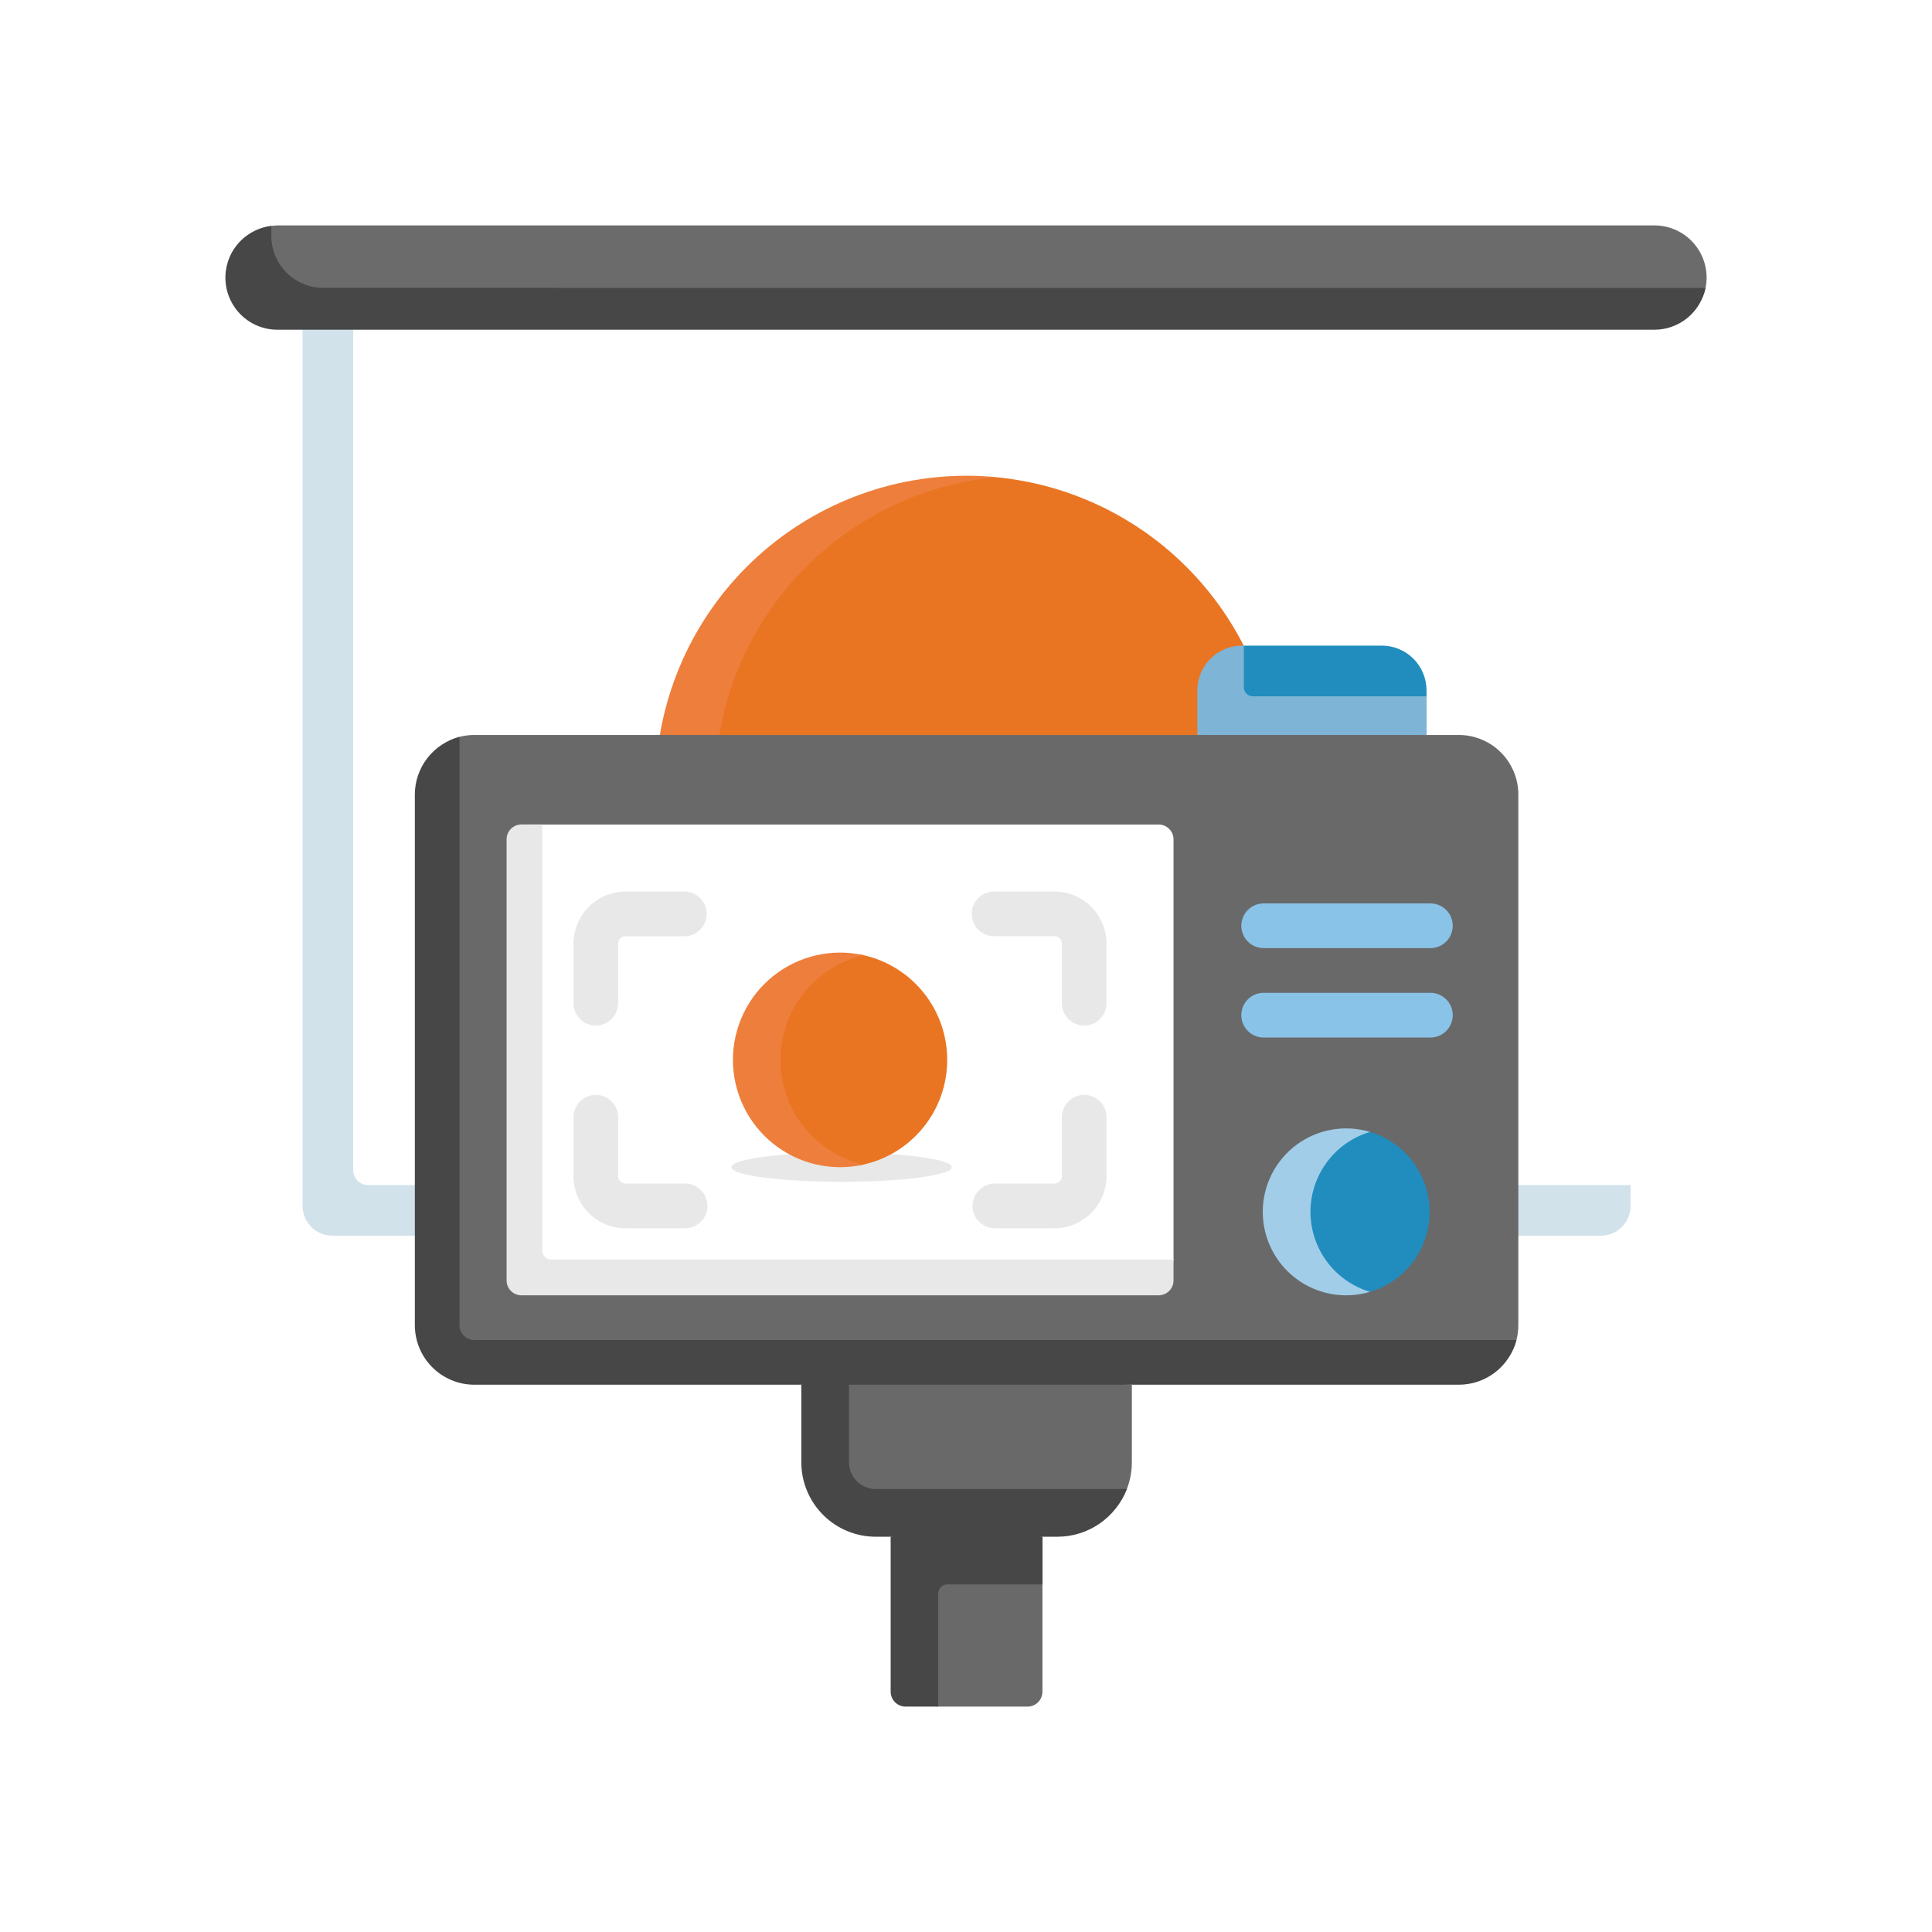 <svg width="180" height="180" viewBox="0 0 180 180" fill="none" xmlns="http://www.w3.org/2000/svg">
<path d="M95.742 159.001H87.418L84.645 158.731C84.277 158.73 83.925 158.584 83.665 158.324C83.405 158.064 83.258 157.711 83.258 157.343V143.174H96.851L97.121 147.616V157.613C97.12 157.979 96.975 158.331 96.717 158.591C96.458 158.85 96.108 158.998 95.742 159.001Z" fill="#696969"/>
<path d="M97.129 143.173V147.615H88.242C88.022 147.615 87.811 147.703 87.655 147.859C87.499 148.015 87.411 148.227 87.41 148.447V159H84.367C84 158.999 83.647 158.852 83.387 158.592C83.127 158.332 82.981 157.979 82.981 157.611V143.173L89.82 142.014L97.129 143.173Z" fill="#474748"/>
<path d="M98.239 142.896H81.872C80.961 142.896 80.059 142.717 79.217 142.368C78.376 142.019 77.611 141.507 76.968 140.862C76.324 140.218 75.813 139.452 75.465 138.61C75.116 137.767 74.937 136.865 74.938 135.953V129.013L90.195 127.832L105.453 129.013V136.233C105.454 137.088 105.296 137.935 104.987 138.732C103.986 141.33 101.188 142.896 98.239 142.896Z" fill="#696969"/>
<path d="M104.983 138.732C104.481 140.039 103.594 141.163 102.44 141.956C101.287 142.749 99.92 143.174 98.52 143.174H81.593C80.682 143.174 79.78 142.995 78.939 142.646C78.097 142.298 77.332 141.787 76.688 141.142C76.044 140.498 75.533 139.732 75.184 138.89C74.836 138.048 74.656 137.145 74.656 136.233V129.013L76.945 128.137L79.1 129.013V136.233C79.101 136.896 79.364 137.53 79.832 137.999C80.3 138.467 80.934 138.731 81.596 138.732H104.983Z" fill="#474748"/>
<g filter="url(#filter0_d_10076_22489)">
<path d="M148.867 114.85H31.242C30.507 114.85 29.801 114.558 29.281 114.037C28.761 113.516 28.469 112.81 28.469 112.074V30.719L86.454 29.492L151.918 30.719V110.408L151.649 112.074C151.649 112.439 151.577 112.801 151.437 113.138C151.297 113.476 151.092 113.782 150.834 114.04C150.575 114.298 150.269 114.502 149.931 114.641C149.594 114.78 149.232 114.851 148.867 114.85Z" fill="white"/>
</g>
<path d="M151.918 110.408V112.352C151.918 113.088 151.626 113.794 151.106 114.315C150.586 114.835 149.88 115.128 149.145 115.128H30.965C30.229 115.128 29.524 114.835 29.004 114.315C28.484 113.794 28.191 113.088 28.191 112.352V30.719L30.289 29.492L32.907 30.719V109.02C32.907 109.388 33.054 109.741 33.314 110.001C33.574 110.261 33.926 110.408 34.294 110.408H151.918Z" fill="#D2E2EB"/>
<path d="M119.045 73.339C119.042 66.101 116.337 59.124 111.46 53.779C106.583 48.434 99.886 45.106 92.684 44.448C91.82 44.37 90.942 44.54 90.056 44.54C74.044 44.54 61.762 57.321 61.762 73.347C61.762 89.374 74.044 102.354 90.056 102.354C93.863 102.355 97.632 101.605 101.15 100.147C104.667 98.689 107.863 96.551 110.555 93.857C113.247 91.163 115.382 87.964 116.839 84.443C118.295 80.923 119.045 77.15 119.045 73.339Z" fill="#E97522"/>
<path d="M128.754 60.152H115.885L115.715 60.422C113.418 60.422 111.832 62.284 111.832 64.586V68.473H132.637L132.906 64.864V64.308C132.904 63.207 132.466 62.151 131.688 61.372C130.91 60.593 129.855 60.154 128.754 60.152Z" fill="#208DBE"/>
<path d="M132.915 64.872V68.481L123.239 69.087L111.555 68.481V64.317C111.555 63.212 111.993 62.153 112.773 61.372C113.554 60.591 114.612 60.152 115.715 60.152H115.885V64.039C115.885 64.26 115.972 64.472 116.129 64.628C116.285 64.784 116.496 64.872 116.717 64.872H132.915Z" fill="#7EB4D6"/>
<path d="M92.829 102.222C91.916 102.311 90.99 102.354 90.055 102.354C82.367 102.354 74.993 99.297 69.557 93.856C64.121 88.415 61.066 81.035 61.066 73.339C61.066 65.644 64.121 58.264 69.557 52.822C74.993 47.381 82.367 44.324 90.055 44.324C90.99 44.324 91.916 44.367 92.829 44.456C85.652 45.144 78.988 48.484 74.139 53.825C69.29 59.165 66.603 66.123 66.603 73.339C66.603 80.556 69.29 87.513 74.139 92.854C78.988 98.194 85.652 101.535 92.829 102.222Z" fill="#EE7E3B"/>
<path d="M135.634 128.734H44.475C43.004 128.734 41.593 128.149 40.553 127.108C39.512 126.066 38.928 124.654 38.928 123.181V74.31C38.928 71.722 40.417 69.272 42.811 68.65C43.264 68.534 43.73 68.475 44.198 68.475H135.912C137.383 68.475 138.794 69.06 139.834 70.101C140.874 71.142 141.459 72.554 141.459 74.027V123.459C141.46 123.927 141.401 124.394 141.284 124.847C140.681 127.241 138.219 128.734 135.634 128.734Z" fill="#696969"/>
<path d="M141.284 124.848C140.977 126.04 140.282 127.097 139.31 127.851C138.337 128.604 137.142 129.013 135.912 129.012H44.198C42.727 129.012 41.316 128.427 40.275 127.386C39.235 126.345 38.65 124.933 38.65 123.46V74.033C38.65 72.802 39.059 71.606 39.812 70.633C40.565 69.659 41.62 68.964 42.811 68.656V123.46C42.812 123.828 42.958 124.181 43.218 124.441C43.478 124.701 43.83 124.847 44.198 124.848H141.284Z" fill="#474748"/>
<path d="M107.671 120.404H48.854C48.671 120.404 48.491 120.368 48.322 120.299C48.154 120.229 48.001 120.127 47.872 119.998C47.743 119.869 47.641 119.716 47.572 119.547C47.502 119.379 47.466 119.198 47.467 119.015V78.478C47.466 78.296 47.502 78.115 47.572 77.946C47.641 77.778 47.743 77.625 47.872 77.496C48.001 77.367 48.154 77.264 48.322 77.195C48.491 77.125 48.671 77.09 48.854 77.09L50.518 76.82H107.949C108.317 76.82 108.669 76.967 108.929 77.227C109.189 77.487 109.336 77.84 109.336 78.208V117.35L109.066 119.015C109.066 119.198 109.03 119.38 108.96 119.549C108.89 119.717 108.787 119.871 108.657 120C108.528 120.129 108.374 120.231 108.205 120.3C108.035 120.37 107.854 120.405 107.671 120.404Z" fill="white"/>
<path d="M109.335 117.35V119.293C109.335 119.662 109.189 120.015 108.929 120.275C108.669 120.535 108.316 120.681 107.949 120.681H48.584C48.402 120.682 48.221 120.646 48.053 120.577C47.885 120.507 47.731 120.405 47.603 120.276C47.474 120.147 47.372 119.994 47.302 119.825C47.233 119.656 47.197 119.476 47.197 119.293V78.201C47.197 78.018 47.233 77.838 47.302 77.669C47.372 77.5 47.474 77.347 47.603 77.218C47.731 77.089 47.885 76.987 48.053 76.917C48.221 76.848 48.402 76.812 48.584 76.812H50.526V116.517C50.526 116.738 50.613 116.95 50.769 117.106C50.925 117.262 51.137 117.35 51.358 117.35H109.335Z" fill="#E8E8E8"/>
<path d="M55.516 95.552C54.965 95.552 54.436 95.333 54.046 94.942C53.657 94.552 53.438 94.023 53.438 93.471V87.916C53.438 86.629 53.948 85.395 54.857 84.485C55.766 83.576 56.999 83.064 58.285 83.064H63.835C64.374 83.084 64.884 83.312 65.258 83.7C65.632 84.088 65.841 84.607 65.841 85.147C65.841 85.686 65.632 86.205 65.258 86.593C64.884 86.981 64.374 87.209 63.835 87.229H58.279C58.096 87.229 57.92 87.302 57.79 87.432C57.66 87.561 57.587 87.738 57.587 87.921V93.477C57.585 94.026 57.366 94.552 56.978 94.941C56.591 95.329 56.065 95.549 55.516 95.552Z" fill="#E8E8E8"/>
<path d="M63.84 114.436H58.279C56.993 114.436 55.76 113.925 54.851 113.015C53.942 112.106 53.432 110.872 53.432 109.585V104.016C53.451 103.477 53.679 102.966 54.067 102.592C54.455 102.217 54.973 102.008 55.512 102.008C56.051 102.008 56.569 102.217 56.957 102.592C57.345 102.966 57.573 103.477 57.592 104.016V109.571C57.591 109.662 57.609 109.753 57.643 109.837C57.677 109.921 57.727 109.998 57.791 110.063C57.855 110.128 57.931 110.179 58.014 110.215C58.098 110.25 58.188 110.269 58.279 110.27H63.829C64.381 110.27 64.91 110.489 65.301 110.88C65.691 111.27 65.91 111.8 65.91 112.353C65.91 112.906 65.691 113.435 65.301 113.826C64.91 114.217 64.381 114.436 63.829 114.436H63.84Z" fill="#E8E8E8"/>
<path d="M98.238 114.436H92.691C92.139 114.436 91.609 114.217 91.219 113.826C90.829 113.435 90.609 112.906 90.609 112.353C90.609 111.8 90.829 111.27 91.219 110.88C91.609 110.489 92.139 110.27 92.691 110.27H98.238C98.422 110.27 98.598 110.197 98.729 110.067C98.859 109.937 98.932 109.761 98.933 109.577V104.016C98.952 103.477 99.18 102.966 99.568 102.592C99.956 102.217 100.474 102.008 101.013 102.008C101.552 102.008 102.07 102.217 102.458 102.592C102.846 102.966 103.074 103.477 103.094 104.016V109.571C103.094 110.861 102.582 112.097 101.672 113.01C100.761 113.922 99.526 114.435 98.238 114.436Z" fill="#E8E8E8"/>
<path d="M101.013 95.553C100.461 95.553 99.933 95.334 99.543 94.943C99.153 94.553 98.934 94.024 98.934 93.472V87.917C98.933 87.733 98.859 87.557 98.729 87.427C98.599 87.297 98.423 87.224 98.239 87.224H92.692C92.412 87.234 92.133 87.188 91.872 87.088C91.611 86.988 91.373 86.836 91.171 86.642C90.97 86.447 90.81 86.214 90.701 85.957C90.591 85.699 90.535 85.422 90.535 85.142C90.535 84.862 90.591 84.585 90.701 84.328C90.81 84.07 90.97 83.837 91.171 83.643C91.373 83.448 91.611 83.296 91.872 83.196C92.133 83.096 92.412 83.05 92.692 83.06H98.239C99.525 83.06 100.757 83.571 101.666 84.481C102.575 85.391 103.086 86.625 103.086 87.912V93.467C103.087 94.018 102.869 94.548 102.48 94.939C102.092 95.33 101.564 95.551 101.013 95.553Z" fill="#E8E8E8"/>
<path d="M133.191 112.91C133.192 111.236 132.652 109.606 131.652 108.263C130.653 106.92 129.247 105.936 127.644 105.458C126.941 105.247 126.195 105.415 125.425 105.415C121.135 105.415 117.934 108.617 117.934 112.91C117.934 117.204 121.135 120.406 125.425 120.406C126.195 120.406 126.941 120.573 127.644 120.363C129.247 119.884 130.653 118.9 131.652 117.557C132.652 116.214 133.192 114.585 133.191 112.91Z" fill="#208DBE"/>
<path d="M127.644 120.357C126.484 120.704 125.259 120.775 124.067 120.564C122.875 120.354 121.748 119.867 120.777 119.144C119.806 118.42 119.018 117.479 118.475 116.396C117.931 115.313 117.648 114.119 117.648 112.907C117.648 111.695 117.931 110.5 118.475 109.417C119.018 108.335 119.806 107.394 120.777 106.67C121.748 105.946 122.875 105.46 124.067 105.249C125.259 105.039 126.484 105.11 127.644 105.457C126.041 105.935 124.634 106.918 123.634 108.261C122.635 109.603 122.094 111.233 122.094 112.907C122.094 114.581 122.635 116.211 123.634 117.553C124.634 118.895 126.041 119.879 127.644 120.357Z" fill="#A2CDE8"/>
<path d="M133.192 96.664H117.657C117.118 96.644 116.608 96.416 116.234 96.028C115.86 95.64 115.65 95.121 115.65 94.582C115.65 94.042 115.86 93.523 116.234 93.135C116.608 92.747 117.118 92.519 117.657 92.499H133.192C133.472 92.489 133.75 92.536 134.012 92.636C134.273 92.736 134.511 92.888 134.712 93.082C134.914 93.276 135.074 93.509 135.183 93.767C135.292 94.025 135.349 94.302 135.349 94.582C135.349 94.861 135.292 95.138 135.183 95.396C135.074 95.654 134.914 95.887 134.712 96.081C134.511 96.275 134.273 96.427 134.012 96.527C133.75 96.627 133.472 96.674 133.192 96.664Z" fill="#89C3E8"/>
<path d="M133.192 88.334H117.657C117.118 88.314 116.608 88.086 116.234 87.698C115.86 87.31 115.65 86.791 115.65 86.251C115.65 85.712 115.86 85.193 116.234 84.805C116.608 84.417 117.118 84.189 117.657 84.169H133.192C133.472 84.159 133.75 84.206 134.012 84.306C134.273 84.406 134.511 84.558 134.712 84.752C134.914 84.946 135.074 85.179 135.183 85.437C135.292 85.695 135.349 85.972 135.349 86.251C135.349 86.531 135.292 86.808 135.183 87.066C135.074 87.324 134.914 87.557 134.712 87.751C134.511 87.945 134.273 88.097 134.012 88.197C133.75 88.297 133.472 88.344 133.192 88.334Z" fill="#89C3E8"/>
<path d="M78.403 110.107C84.076 110.107 88.674 109.496 88.674 108.743C88.674 107.99 84.076 107.379 78.403 107.379C72.731 107.379 68.133 107.99 68.133 108.743C68.133 109.496 72.731 110.107 78.403 110.107Z" fill="#E8E8E8"/>
<path d="M88.25 98.746C88.25 96.481 87.481 94.283 86.071 92.512C84.66 90.741 82.69 89.501 80.484 88.997C79.77 88.835 79.027 89.026 78.265 89.026C72.75 89.026 68.555 93.225 68.555 98.746C68.555 104.266 72.75 108.465 78.265 108.465C78.955 108.465 79.628 108.672 80.277 108.538C82.529 108.073 84.552 106.846 86.005 105.062C87.457 103.278 88.251 101.047 88.25 98.746Z" fill="#E97522"/>
<path d="M80.484 108.496C79.022 108.828 77.503 108.826 76.042 108.491C74.58 108.156 73.213 107.496 72.041 106.559C70.869 105.623 69.923 104.434 69.273 103.082C68.623 101.729 68.285 100.248 68.285 98.747C68.285 97.246 68.623 95.764 69.273 94.412C69.923 93.06 70.869 91.871 72.041 90.935C73.213 89.998 74.58 89.338 76.042 89.003C77.503 88.667 79.022 88.666 80.484 88.998C78.277 89.502 76.307 90.741 74.896 92.512C73.485 94.283 72.716 96.482 72.716 98.747C72.716 101.012 73.485 103.211 74.896 104.982C76.307 106.753 78.277 107.992 80.484 108.496Z" fill="#EE7E3B"/>
<path d="M153.86 30.434H26.25C23.568 30.434 21.387 28.547 21.387 25.852C21.387 23.426 22.927 21.385 25.278 21.049C25.505 21.016 25.735 21 25.965 21H154.145C154.865 21.001 155.576 21.162 156.226 21.471C156.876 21.78 157.45 22.23 157.905 22.788C158.36 23.346 158.686 23.998 158.859 24.698C159.032 25.397 159.047 26.127 158.904 26.833C158.454 29.048 156.208 30.434 153.86 30.434Z" fill="#6B6B6B"/>
<path d="M158.892 26.829C158.671 27.926 158.077 28.913 157.212 29.622C156.346 30.331 155.263 30.718 154.145 30.719H25.964C24.718 30.749 23.509 30.298 22.587 29.459C21.664 28.619 21.101 27.457 21.012 26.213C20.924 24.968 21.318 23.738 22.112 22.777C22.906 21.816 24.04 21.197 25.277 21.051V21.973C25.277 23.259 25.788 24.493 26.697 25.403C27.606 26.313 28.839 26.824 30.125 26.824L158.892 26.829Z" fill="#474748"/>
<defs>
<filter id="filter0_d_10076_22489" x="4.469" y="5.492" width="171.449" height="133.357" filterUnits="userSpaceOnUse" color-interpolation-filters="sRGB">
<feFlood flood-opacity="0" result="BackgroundImageFix"/>
<feColorMatrix in="SourceAlpha" type="matrix" values="0 0 0 0 0 0 0 0 0 0 0 0 0 0 0 0 0 0 127 0" result="hardAlpha"/>
<feOffset/>
<feGaussianBlur stdDeviation="12"/>
<feColorMatrix type="matrix" values="0 0 0 0 0.817 0 0 0 0 0.817 0 0 0 0 0.817 0 0 0 0.25 0"/>
<feBlend mode="normal" in2="BackgroundImageFix" result="effect1_dropShadow_10076_22489"/>
<feBlend mode="normal" in="SourceGraphic" in2="effect1_dropShadow_10076_22489" result="shape"/>
</filter>
</defs>
</svg>
